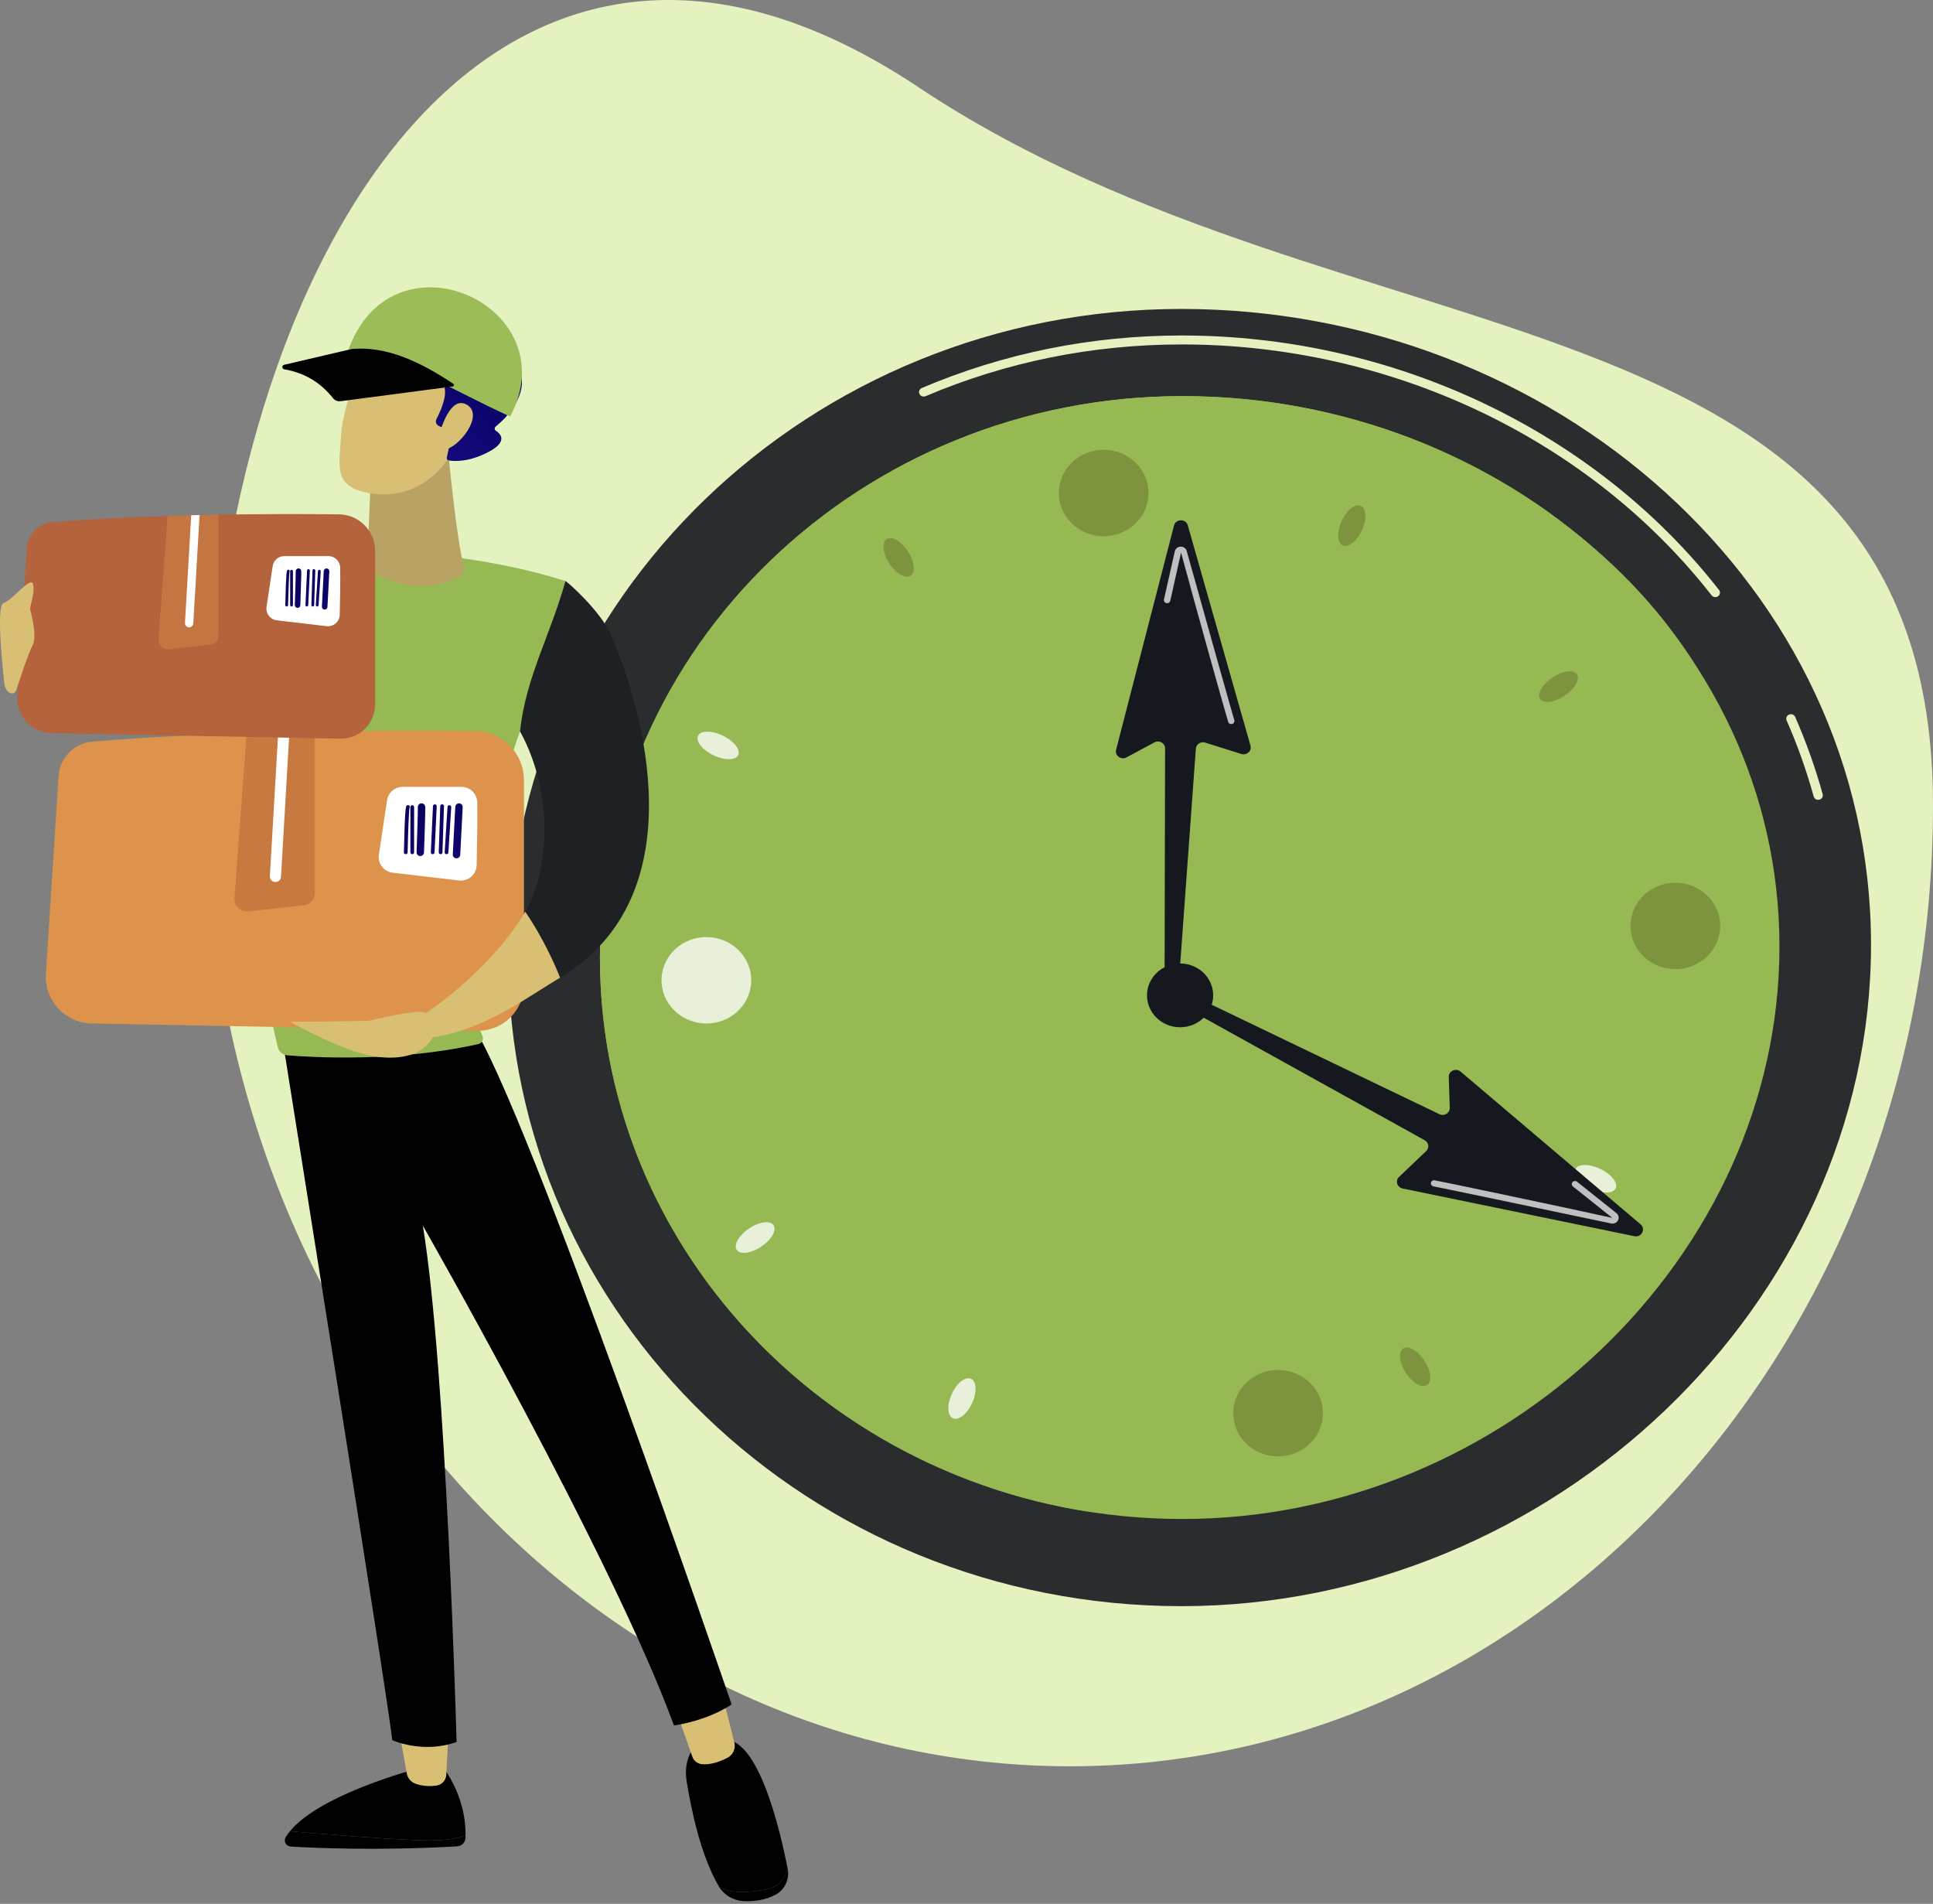 <svg width="327" height="322" viewBox="0 0 327 322" fill="none" xmlns="http://www.w3.org/2000/svg">
<rect x="0" y="0" width="327" height="322" fill="#808080" stroke="none"/>
<path d="M327 136.181C327 225.959 261.634 298.738 181 298.738C100.366 298.738 35 225.959 35 136.181C35 46.403 82.235 -34.026 155.358 14.741C228.481 63.508 327 46.403 327 136.181Z" fill="#E4F2BF"/>
<path d="M86 161.954C86 222.54 136.972 271.655 199.849 271.655C262.727 271.655 316.515 220.394 316.515 159.808C316.515 99.222 262.727 52.253 199.849 52.253C136.972 52.253 86 101.368 86 161.954Z" fill="#2B2C2E"/>
<path d="M307.576 135.28C307.644 135.28 307.711 135.273 307.779 135.255C308.199 135.147 308.448 134.733 308.337 134.327C307.112 129.895 305.547 125.497 303.685 121.259C303.515 120.874 303.052 120.698 302.655 120.856C302.255 121.02 302.068 121.464 302.237 121.85C304.071 126.023 305.611 130.352 306.817 134.718C306.91 135.057 307.229 135.28 307.576 135.28Z" fill="#E4F2BF"/>
<path d="M290.179 100.998C290.343 100.998 290.509 100.948 290.651 100.846C290.998 100.594 291.067 100.118 290.806 99.785C269.712 72.832 235.735 56.742 199.917 56.742C184.62 56.742 169.824 59.731 155.942 65.623C155.545 65.791 155.365 66.24 155.54 66.621C155.714 67.004 156.179 67.177 156.576 67.01C170.257 61.202 184.84 58.257 199.917 58.257C235.245 58.257 268.752 74.122 289.55 100.696C289.705 100.894 289.94 100.998 290.179 100.998Z" fill="#E4F2BF"/>
<path d="M101.489 161.954C101.489 214.398 145.611 256.912 200.039 256.912C254.466 256.912 301.025 212.54 301.025 160.096C301.025 107.652 254.466 66.996 200.039 66.996C145.611 66.996 101.489 109.51 101.489 161.954Z" fill="#97B954"/>
<path d="M101.49 161.954C101.49 109.51 145.612 66.996 200.039 66.996C229.511 66.996 256.672 78.921 275.387 98.18L199.472 159.045L183.865 255.632C137.134 248.196 101.49 209.089 101.49 161.954Z" fill="#97B954"/>
<path d="M114.903 155.352C114.903 202.682 155.55 241.05 205.69 241.05C255.83 241.05 298.722 201.006 298.722 153.676C298.722 106.346 255.83 69.654 205.69 69.654C155.55 69.654 114.903 108.023 114.903 155.352Z" fill="#97B954"/>
<path d="M275.841 157.029C276.084 161.06 279.673 164.137 283.856 163.902C288.039 163.668 291.233 160.21 290.99 156.179C290.746 152.149 287.157 149.071 282.974 149.306C278.791 149.54 275.597 152.998 275.841 157.029Z" fill="#7E933D"/>
<path opacity="0.78" d="M111.923 166.222C112.166 170.253 115.755 173.33 119.938 173.095C124.122 172.861 127.316 169.403 127.072 165.372C126.829 161.341 123.24 158.264 119.057 158.499C114.873 158.733 111.68 162.191 111.923 166.222Z" fill="white"/>
<path d="M214.844 231.827C210.722 232.553 207.991 236.361 208.744 240.333C209.497 244.305 213.449 246.937 217.571 246.211C221.693 245.485 224.424 241.677 223.671 237.706C222.918 233.733 218.966 231.102 214.844 231.827Z" fill="#7E933D"/>
<path d="M185.342 76.19C181.22 76.915 178.488 80.724 179.241 84.695C179.994 88.668 183.946 91.299 188.068 90.574C192.19 89.848 194.922 86.04 194.169 82.068C193.416 78.096 189.464 75.465 185.342 76.19Z" fill="#7E933D"/>
<path opacity="0.78" d="M160.904 236.006C160.132 237.88 160.325 239.635 161.334 239.926C162.342 240.217 163.785 238.933 164.556 237.059C165.327 235.184 165.135 233.429 164.126 233.138C163.117 232.847 161.674 234.131 160.904 236.006Z" fill="white"/>
<path d="M226.848 88.384C226.077 90.258 226.269 92.013 227.278 92.304C228.287 92.595 229.729 91.311 230.501 89.437C231.272 87.562 231.079 85.807 230.07 85.516C229.061 85.226 227.619 86.51 226.848 88.384Z" fill="#7E933D"/>
<path opacity="0.78" d="M126.472 207.943C124.803 209.16 124.022 210.756 124.727 211.509C125.433 212.262 127.358 211.887 129.027 210.671C130.696 209.454 131.477 207.858 130.771 207.105C130.066 206.352 128.141 206.727 126.472 207.943Z" fill="white"/>
<path d="M262.377 114.772C260.708 115.988 259.927 117.584 260.633 118.337C261.338 119.091 263.263 118.715 264.932 117.499C266.601 116.283 267.382 114.686 266.677 113.933C265.971 113.18 264.046 113.556 262.377 114.772Z" fill="#7E933D"/>
<path opacity="0.78" d="M122.147 124.358C120.258 123.491 118.428 123.559 118.059 124.509C117.691 125.459 118.923 126.932 120.813 127.799C122.702 128.666 124.533 128.598 124.901 127.648C125.269 126.698 124.037 125.225 122.147 124.358Z" fill="white"/>
<path opacity="0.78" d="M270.591 197.643C268.702 196.776 266.872 196.844 266.503 197.794C266.134 198.745 267.367 200.218 269.257 201.084C271.146 201.951 272.976 201.883 273.345 200.933C273.713 199.983 272.48 198.51 270.591 197.643Z" fill="white"/>
<path d="M153.512 93.135C152.364 91.449 150.763 90.591 149.936 91.219C149.109 91.847 149.369 93.722 150.517 95.409C151.664 97.094 153.265 97.952 154.092 97.324C154.919 96.697 154.659 94.821 153.512 93.135Z" fill="#7E933D"/>
<path d="M240.887 230.034C239.74 228.348 238.139 227.49 237.312 228.118C236.485 228.746 236.745 230.621 237.892 232.308C239.04 233.994 240.641 234.852 241.468 234.224C242.295 233.596 242.035 231.72 240.887 230.034Z" fill="#7E933D"/>
<path d="M201.401 168.216L243.506 188.45C244.322 188.842 245.276 188.253 245.249 187.375L245.083 182.152C245.051 181.137 246.293 180.574 247.085 181.246L277.528 207.073C278.459 207.863 277.693 209.33 276.479 209.08L237.27 201.013C236.332 200.82 235.993 199.7 236.676 199.051L241.266 194.689C241.833 194.15 241.712 193.238 241.021 192.855L200.263 170.262C199.695 169.947 199.492 169.253 199.805 168.699C200.116 168.15 200.821 167.937 201.401 168.216Z" fill="#15181E"/>
<path opacity="0.72" d="M272.794 206.952C273.185 206.952 273.539 206.742 273.718 206.387C273.932 205.963 273.822 205.477 273.445 205.177L266.783 199.87C266.552 199.686 266.209 199.718 266.019 199.941C265.827 200.164 265.86 200.493 266.091 200.678L272.753 205.984C263.877 204.031 243.087 199.666 242.656 199.624C242.365 199.591 242.091 199.803 242.061 200.091C242.031 200.375 242.242 200.629 242.534 200.663C243.157 200.76 259.089 204.096 272.563 206.928C272.641 206.944 272.718 206.952 272.794 206.952Z" fill="white"/>
<path d="M197.009 166.223L197.093 126.555C197.079 125.677 196.098 125.131 195.301 125.559L190.565 128.102C189.644 128.597 188.554 127.794 188.808 126.807L198.604 88.881C198.904 87.721 200.608 87.701 200.936 88.854L211.539 126.111C211.793 127.002 210.916 127.809 210.004 127.522L203.873 125.602C203.115 125.364 202.331 125.888 202.296 126.655L199.419 166.256C199.39 166.887 198.844 167.38 198.189 167.366C197.541 167.353 197.019 166.848 197.009 166.223Z" fill="#15181E"/>
<path opacity="0.72" d="M208.285 122.474C208.352 122.474 208.419 122.462 208.484 122.438C208.76 122.334 208.897 122.036 208.795 121.769C208.598 121.195 204.343 106.029 200.754 93.196C200.627 92.742 200.226 92.444 199.725 92.455C199.236 92.467 198.838 92.785 198.735 93.246L196.909 101.387C196.846 101.669 197.033 101.948 197.326 102.008C197.616 102.07 197.907 101.89 197.971 101.607L199.797 93.467C202.08 101.96 207.622 121.752 207.78 122.142C207.864 122.348 208.069 122.474 208.285 122.474Z" fill="white"/>
<path d="M199.633 173.744C202.725 173.744 205.231 171.329 205.231 168.35C205.231 165.371 202.725 162.956 199.633 162.956C196.542 162.956 194.035 165.371 194.035 168.35C194.035 171.329 196.542 173.744 199.633 173.744Z" fill="#15181E"/>
<path d="M49.043 309.731C54.281 310.184 63.371 310.919 70.537 311.235C74.845 311.424 77.325 311.002 78.753 310.431C78.751 310.592 78.746 310.744 78.74 310.885C78.706 311.639 78.094 312.243 77.332 312.285C63.791 313.041 53.022 312.547 49.188 312.313C48.395 312.265 47.922 311.403 48.328 310.728C48.531 310.39 48.776 310.058 49.043 309.731Z" fill="black"/>
<path d="M70.537 311.235C63.371 310.919 54.281 310.184 49.043 309.731C54.193 303.413 70.537 299.155 70.537 299.155H75.153C78.329 303.732 78.788 308.089 78.754 310.431C77.325 311.002 74.845 311.424 70.537 311.235Z" fill="black"/>
<path d="M75.931 291.619L75.499 300.167C75.452 301.093 74.759 301.871 73.832 302.003C72.91 302.135 71.674 302.152 70.364 301.716C69.558 301.448 68.96 300.769 68.811 299.94L67.319 291.619H75.931Z" fill="#D9BF73"/>
<path d="M129.508 319.592C131.78 319.183 132.807 317.658 133.238 316.028C133.241 316.043 133.244 316.057 133.246 316.072C133.581 317.791 132.806 319.574 131.257 320.421C129.385 321.446 127.338 321.621 125.749 321.536C124.045 321.445 122.48 320.533 121.62 319.074L121.607 319.052C123.318 320.146 125.72 320.275 129.508 319.592Z" fill="black"/>
<path d="M118.799 294.253H122.606C128.405 294.099 132.046 309.906 133.238 316.028C132.807 317.658 131.78 319.183 129.508 319.592C125.72 320.275 123.318 320.146 121.607 319.052C118.474 313.724 116.921 305.921 116.175 301.367C115.325 296.187 118.799 294.253 118.799 294.253Z" fill="black"/>
<path d="M122.117 286.318L124.231 294.726C124.49 295.757 123.996 296.823 123.043 297.312C121.861 297.919 120.196 298.557 118.666 298.372C117.946 298.285 117.348 297.778 117.11 297.101L114.007 288.255L122.117 286.318Z" fill="#D9BF73"/>
<path d="M47.754 175.583C47.754 175.583 66.645 293.668 66.334 294.317C66.334 294.317 71.551 296.689 77.239 294.619C77.239 294.619 75.531 231.494 71.528 207.29C71.528 207.29 103.769 263.712 114.007 291.826C114.007 291.826 119.347 291.189 123.767 288.28C123.767 288.28 89.053 186.724 79.792 173.197L47.754 175.583Z" fill="black"/>
<path d="M44.775 93.13C43.425 93.209 42.094 93.468 40.818 93.91C26.973 98.708 16.101 97.501 7.743 93.724C5.805 96.296 2.685 101.645 1.326 110.637C16.541 121.961 35.674 118.977 41.931 117.578C40.294 129.731 40.309 148.957 46.998 177.142C47.173 177.879 47.807 178.425 48.57 178.488C52.844 178.841 67.151 179.681 80.907 176.591C81.525 176.452 81.862 175.789 81.617 175.211L81.492 174.917C80.345 172.218 79.832 169.301 79.996 166.378C80.496 157.5 82.884 137.439 87.976 123.69C88.272 124.191 88.548 124.686 88.816 125.177C89.738 116.134 93.201 107.239 95.647 98.269C75.726 91.938 52.038 92.704 44.775 93.13Z" fill="#97B954"/>
<path d="M75.851 76.711C75.851 76.711 77.243 91.425 78.468 95.777C78.654 96.437 78.367 97.133 77.767 97.476C75.688 98.665 70.7 100.603 63.878 97.259C62.773 96.717 62.108 95.565 62.16 94.346L62.761 80.128L75.851 76.711Z" fill="#B8A364"/>
<path d="M62.461 57.888C62.461 57.888 58.01 68.112 57.711 73.479C57.412 78.845 56.255 82.328 62.461 83.408C68.666 84.489 73.893 81.398 76.725 76.052C76.725 76.052 81.162 67.815 80.166 64.442C79.171 61.069 62.461 57.888 62.461 57.888Z" fill="#D9BF73"/>
<path d="M74.604 72.209L74.251 72.053C73.801 71.855 73.609 71.32 73.835 70.883C74.71 69.192 76.416 65.318 74.212 64.414C72.136 63.563 69.889 63.085 67.754 62.401C65.773 61.767 61.925 61.103 60.892 59.013C60.593 58.408 60.92 57.695 61.242 57.103C61.846 55.994 62.449 54.886 63.052 53.777C63.562 52.84 64.089 51.88 64.901 51.189C66.761 49.606 68.98 50.995 71.038 51.375C78.693 52.788 83.754 55.886 83.88 61.175C83.888 61.511 84.246 61.698 84.533 61.523C85.098 61.179 86.002 61.017 87.211 62.034C89.314 63.801 88.453 68.387 83.845 72.159C83.626 72.338 83.627 72.68 83.865 72.834C84.7 73.378 85.945 74.672 82.718 76.397C79.38 78.182 76.888 78.035 75.928 77.877C75.689 77.837 75.535 77.606 75.587 77.37L76.612 72.721C76.669 72.458 76.469 72.208 76.2 72.208H74.604V72.209Z" fill="url(#paint0_linear_585_353)"/>
<path d="M74.412 73.19C74.412 73.19 76.109 66.659 79.038 68.49C81.966 70.321 77.518 75.808 75.164 76.052L74.412 73.19Z" fill="#D9BF73"/>
<path d="M58.779 59.626C66.059 38.043 96.263 51.649 86.304 70.454C75.848 65.719 63.669 58.133 58.779 59.626Z" fill="#9CBC57"/>
<path d="M76.581 65.364L57.598 67.859C57.116 67.922 56.634 67.728 56.333 67.346C54.143 64.567 51.35 63.023 48.08 62.459C47.666 62.388 47.654 61.797 48.062 61.701L59.514 59.026C59.526 59.023 59.539 59.021 59.552 59.02C65.396 58.523 71.07 61.163 76.685 64.917C76.872 65.042 76.804 65.335 76.581 65.364Z" fill="black"/>
<path d="M80.709 174.343C85.063 174.426 88.636 170.919 88.636 166.565V131.949C88.636 127.401 84.981 123.701 80.434 123.651C66.785 123.503 38.635 123.495 15.602 125.436C12.459 125.701 10.014 128.277 9.9 131.429L7.748 164.896C7.588 169.322 11.088 173.021 15.516 173.105L80.709 174.343Z" fill="#DD934B"/>
<path d="M80.731 135.695C80.789 138.64 80.702 143.313 80.63 146.333C80.593 147.904 79.214 149.101 77.653 148.918L66.421 147.601C64.924 147.426 63.87 146.047 64.094 144.557L65.472 135.359C65.668 134.053 66.79 133.087 68.11 133.087H78.065C79.515 133.087 80.703 134.244 80.731 135.695Z" fill="white"/>
<path opacity="0.37" d="M51.377 153.126L42.007 154.136C40.696 154.278 39.577 153.197 39.674 151.881L41.722 124.009C45.65 123.884 49.524 123.793 53.263 123.729V151.025C53.263 152.104 52.45 153.01 51.377 153.126Z" fill="#A34E2C"/>
<path d="M47.537 148.295C47.508 148.796 47.093 149.183 46.597 149.183C46.578 149.183 46.56 149.182 46.541 149.181C46.022 149.151 45.625 148.705 45.655 148.185L47.068 123.859C47.702 123.843 48.33 123.829 48.958 123.815L47.537 148.295Z" fill="white"/>
<path d="M75.537 144.475C75.701 144.475 75.84 144.347 75.85 144.18L76.336 136.518C76.347 136.345 76.216 136.196 76.042 136.185C75.86 136.171 75.72 136.306 75.709 136.479L75.223 144.141C75.212 144.314 75.343 144.463 75.517 144.474C75.524 144.475 75.53 144.475 75.537 144.475Z" fill="url(#paint1_linear_585_353)"/>
<path d="M74.536 144.475C74.705 144.475 74.845 144.341 74.851 144.171L75.105 136.362C75.111 136.189 74.975 136.043 74.802 136.038C74.601 136.028 74.483 136.168 74.477 136.341L74.222 144.15C74.217 144.324 74.353 144.469 74.526 144.475C74.526 144.475 74.533 144.475 74.536 144.475Z" fill="url(#paint2_linear_585_353)"/>
<path d="M73.18 144.474C73.007 144.466 72.873 144.319 72.882 144.146C73.006 141.523 73.244 136.519 73.247 136.349C73.248 136.177 73.389 136.038 73.561 136.038C73.735 136.038 73.876 136.178 73.876 136.352C73.876 136.481 73.57 142.892 73.509 144.176C73.501 144.344 73.362 144.475 73.195 144.475C73.19 144.475 73.185 144.475 73.18 144.474Z" fill="url(#paint3_linear_585_353)"/>
<path d="M71.101 144.789C71.438 144.789 71.716 144.522 71.728 144.183C71.994 136.617 71.947 136.446 71.916 136.334C71.826 135.998 71.477 135.801 71.145 135.892C70.837 135.976 70.645 136.275 70.687 136.582C70.707 137.037 70.567 141.439 70.472 144.139C70.46 144.485 70.731 144.777 71.078 144.789C71.085 144.789 71.094 144.789 71.101 144.789Z" fill="url(#paint4_linear_585_353)"/>
<path d="M69.739 144.475C69.913 144.475 70.053 144.334 70.053 144.161V136.499C70.053 136.325 69.913 136.184 69.739 136.184C69.566 136.184 69.425 136.325 69.425 136.499V144.161C69.425 144.334 69.566 144.475 69.739 144.475Z" fill="url(#paint5_linear_585_353)"/>
<path d="M68.64 144.475C68.81 144.475 68.95 144.339 68.954 144.168C69.014 141.506 69.154 137.157 69.28 136.634C69.335 136.536 69.335 136.41 69.269 136.308C69.173 136.162 68.979 136.123 68.834 136.218C68.662 136.33 68.5 136.437 68.325 144.153C68.322 144.327 68.459 144.471 68.632 144.475H68.64Z" fill="url(#paint6_linear_585_353)"/>
<path d="M77.227 145.173C77.559 145.173 77.837 144.912 77.854 144.577L78.273 136.531C78.291 136.184 78.025 135.889 77.678 135.871C77.349 135.848 77.036 136.119 77.018 136.466L76.599 144.512C76.581 144.858 76.847 145.154 77.194 145.172C77.205 145.173 77.216 145.173 77.227 145.173Z" fill="url(#paint7_linear_585_353)"/>
<path d="M57.532 124.937C60.791 124.999 63.467 122.374 63.467 119.115V93.201C63.467 89.797 60.73 87.026 57.326 86.989C47.109 86.878 26.036 86.873 8.793 88.326C6.44 88.524 4.61 90.452 4.525 92.812L2.913 117.865C2.794 121.179 5.413 123.947 8.729 124.01L57.532 124.937Z" fill="#B4633C"/>
<path d="M57.549 96.005C57.592 98.21 57.527 101.708 57.473 103.969C57.445 105.145 56.413 106.041 55.245 105.904L46.836 104.918C45.716 104.787 44.926 103.755 45.094 102.639L46.126 95.754C46.272 94.776 47.112 94.053 48.1 94.053H55.552C56.638 94.053 57.527 94.919 57.549 96.005Z" fill="white"/>
<path opacity="0.37" d="M35.574 109.054L28.56 109.81C27.578 109.916 26.741 109.107 26.813 108.122L28.346 87.257C31.287 87.163 34.187 87.095 36.986 87.048V107.481C36.986 108.289 36.377 108.967 35.574 109.054Z" fill="#DD934B"/>
<path d="M32.699 105.437C32.678 105.813 32.367 106.102 31.995 106.102C31.982 106.102 31.968 106.101 31.954 106.101C31.565 106.078 31.268 105.745 31.291 105.355L32.348 87.145C32.823 87.133 33.293 87.123 33.763 87.112L32.699 105.437Z" fill="white"/>
<path d="M53.66 102.578C53.783 102.578 53.887 102.482 53.895 102.357L54.258 96.621C54.267 96.492 54.169 96.38 54.038 96.372C53.902 96.361 53.797 96.462 53.789 96.592L53.425 102.328C53.417 102.457 53.515 102.569 53.645 102.577C53.65 102.578 53.655 102.578 53.66 102.578Z" fill="url(#paint8_linear_585_353)"/>
<path d="M52.911 102.578C53.038 102.578 53.142 102.478 53.146 102.35L53.337 96.505C53.341 96.375 53.239 96.266 53.11 96.262C52.96 96.254 52.871 96.36 52.867 96.489L52.676 102.335C52.672 102.465 52.774 102.574 52.903 102.578C52.903 102.578 52.909 102.578 52.911 102.578Z" fill="url(#paint9_linear_585_353)"/>
<path d="M51.896 102.577C51.766 102.571 51.666 102.461 51.672 102.332C51.766 100.368 51.943 96.622 51.946 96.495C51.947 96.366 52.052 96.262 52.181 96.262C52.311 96.262 52.416 96.367 52.416 96.497C52.416 96.594 52.188 101.393 52.142 102.354C52.136 102.48 52.032 102.578 51.907 102.578C51.903 102.578 51.9 102.578 51.896 102.577Z" fill="url(#paint10_linear_585_353)"/>
<path d="M50.339 102.813C50.592 102.813 50.8 102.613 50.809 102.359C51.008 96.695 50.973 96.568 50.95 96.483C50.882 96.232 50.621 96.085 50.372 96.153C50.142 96.216 49.999 96.439 50.03 96.669C50.045 97.01 49.94 100.305 49.869 102.326C49.86 102.586 50.063 102.804 50.322 102.813C50.328 102.813 50.334 102.813 50.339 102.813Z" fill="url(#paint11_linear_585_353)"/>
<path d="M49.32 102.578C49.45 102.578 49.555 102.473 49.555 102.343V96.607C49.555 96.477 49.45 96.371 49.32 96.371C49.19 96.371 49.085 96.477 49.085 96.607V102.343C49.085 102.473 49.19 102.578 49.32 102.578Z" fill="url(#paint12_linear_585_353)"/>
<path d="M48.497 102.578C48.625 102.578 48.729 102.476 48.732 102.348C48.777 100.355 48.882 97.1 48.976 96.708C49.018 96.634 49.017 96.541 48.968 96.464C48.896 96.355 48.751 96.326 48.642 96.397C48.514 96.481 48.392 96.56 48.262 102.337C48.259 102.467 48.362 102.575 48.491 102.578H48.497Z" fill="url(#paint13_linear_585_353)"/>
<path d="M54.925 103.1C55.174 103.1 55.382 102.905 55.395 102.654L55.709 96.631C55.722 96.371 55.523 96.151 55.263 96.137C55.017 96.119 54.782 96.323 54.769 96.582L54.455 102.605C54.442 102.865 54.641 103.086 54.901 103.1C54.909 103.1 54.917 103.1 54.925 103.1Z" fill="url(#paint14_linear_585_353)"/>
<path d="M0.612 101.971C2.046 101.62 5.266 97.263 5.609 98.855C5.951 100.447 4.98 102.465 5.124 103.142C5.269 103.819 6.349 107.61 5.49 109.201C4.871 110.349 3.654 113.959 3.025 115.88C2.816 116.518 2.646 117.36 1.979 117.285C1.312 117.21 0.796 116.313 0.734 115.645C0.709 115.377 -0.821 102.323 0.612 101.971Z" fill="#D9BF73"/>
<path d="M103.334 107.347C101.568 103.295 95.941 98.362 95.647 98.269C93.201 107.239 88.898 114.648 87.976 123.691C94.009 134.773 92.626 147.842 88.858 154.198C90.711 156.95 92.878 160.697 94.755 165.358C117.954 151.472 108.771 119.823 103.334 107.347Z" fill="#1E2024"/>
<path d="M73.537 175.406L53.451 174.969C53.451 174.969 70.966 170.018 72.053 171.366C72.053 171.366 82.909 164.233 88.858 154.198C90.711 156.95 92.878 160.697 94.755 165.358C89.422 168.489 82.418 173.928 73.537 175.406Z" fill="#D9BF73"/>
<path d="M74.103 171.928C74.103 171.928 74.517 179.931 64.012 178.769C58.303 178.137 49.086 172.814 49.086 172.814C49.086 172.814 73.11 172.75 74.103 171.928Z" fill="#D9BF73"/>
<defs>
<linearGradient id="paint0_linear_585_353" x1="82.083" y1="53.526" x2="58.385" y2="84.036" gradientUnits="userSpaceOnUse">
<stop stop-color="#09005D"/>
<stop offset="1" stop-color="#1A0F91"/>
</linearGradient>
<linearGradient id="paint1_linear_585_353" x1="71.981" y1="134.81" x2="92.088" y2="164.028" gradientUnits="userSpaceOnUse">
<stop stop-color="#09005D"/>
<stop offset="1" stop-color="#1A0F91"/>
</linearGradient>
<linearGradient id="paint2_linear_585_353" x1="71.258" y1="135.308" x2="91.365" y2="164.525" gradientUnits="userSpaceOnUse">
<stop stop-color="#09005D"/>
<stop offset="1" stop-color="#1A0F91"/>
</linearGradient>
<linearGradient id="paint3_linear_585_353" x1="70.386" y1="135.908" x2="90.493" y2="165.126" gradientUnits="userSpaceOnUse">
<stop stop-color="#09005D"/>
<stop offset="1" stop-color="#1A0F91"/>
</linearGradient>
<linearGradient id="paint4_linear_585_353" x1="68.877" y1="136.946" x2="88.984" y2="166.164" gradientUnits="userSpaceOnUse">
<stop stop-color="#09005D"/>
<stop offset="1" stop-color="#1A0F91"/>
</linearGradient>
<linearGradient id="paint5_linear_585_353" x1="67.882" y1="137.631" x2="87.989" y2="166.849" gradientUnits="userSpaceOnUse">
<stop stop-color="#09005D"/>
<stop offset="1" stop-color="#1A0F91"/>
</linearGradient>
<linearGradient id="paint6_linear_585_353" x1="67.264" y1="138.056" x2="87.371" y2="167.274" gradientUnits="userSpaceOnUse">
<stop stop-color="#09005D"/>
<stop offset="1" stop-color="#1A0F91"/>
</linearGradient>
<linearGradient id="paint7_linear_585_353" x1="73.016" y1="134.098" x2="93.123" y2="163.316" gradientUnits="userSpaceOnUse">
<stop stop-color="#09005D"/>
<stop offset="1" stop-color="#1A0F91"/>
</linearGradient>
<linearGradient id="paint8_linear_585_353" x1="50.998" y1="95.343" x2="66.05" y2="117.215" gradientUnits="userSpaceOnUse">
<stop stop-color="#09005D"/>
<stop offset="1" stop-color="#1A0F91"/>
</linearGradient>
<linearGradient id="paint9_linear_585_353" x1="50.457" y1="95.715" x2="65.509" y2="117.588" gradientUnits="userSpaceOnUse">
<stop stop-color="#09005D"/>
<stop offset="1" stop-color="#1A0F91"/>
</linearGradient>
<linearGradient id="paint10_linear_585_353" x1="49.804" y1="96.165" x2="64.856" y2="118.037" gradientUnits="userSpaceOnUse">
<stop stop-color="#09005D"/>
<stop offset="1" stop-color="#1A0F91"/>
</linearGradient>
<linearGradient id="paint11_linear_585_353" x1="48.675" y1="96.942" x2="63.727" y2="118.814" gradientUnits="userSpaceOnUse">
<stop stop-color="#09005D"/>
<stop offset="1" stop-color="#1A0F91"/>
</linearGradient>
<linearGradient id="paint12_linear_585_353" x1="47.93" y1="97.454" x2="62.982" y2="119.327" gradientUnits="userSpaceOnUse">
<stop stop-color="#09005D"/>
<stop offset="1" stop-color="#1A0F91"/>
</linearGradient>
<linearGradient id="paint13_linear_585_353" x1="47.467" y1="97.773" x2="62.519" y2="119.645" gradientUnits="userSpaceOnUse">
<stop stop-color="#09005D"/>
<stop offset="1" stop-color="#1A0F91"/>
</linearGradient>
<linearGradient id="paint14_linear_585_353" x1="51.773" y1="94.81" x2="66.825" y2="116.682" gradientUnits="userSpaceOnUse">
<stop stop-color="#09005D"/>
<stop offset="1" stop-color="#1A0F91"/>
</linearGradient>
</defs>
</svg>
